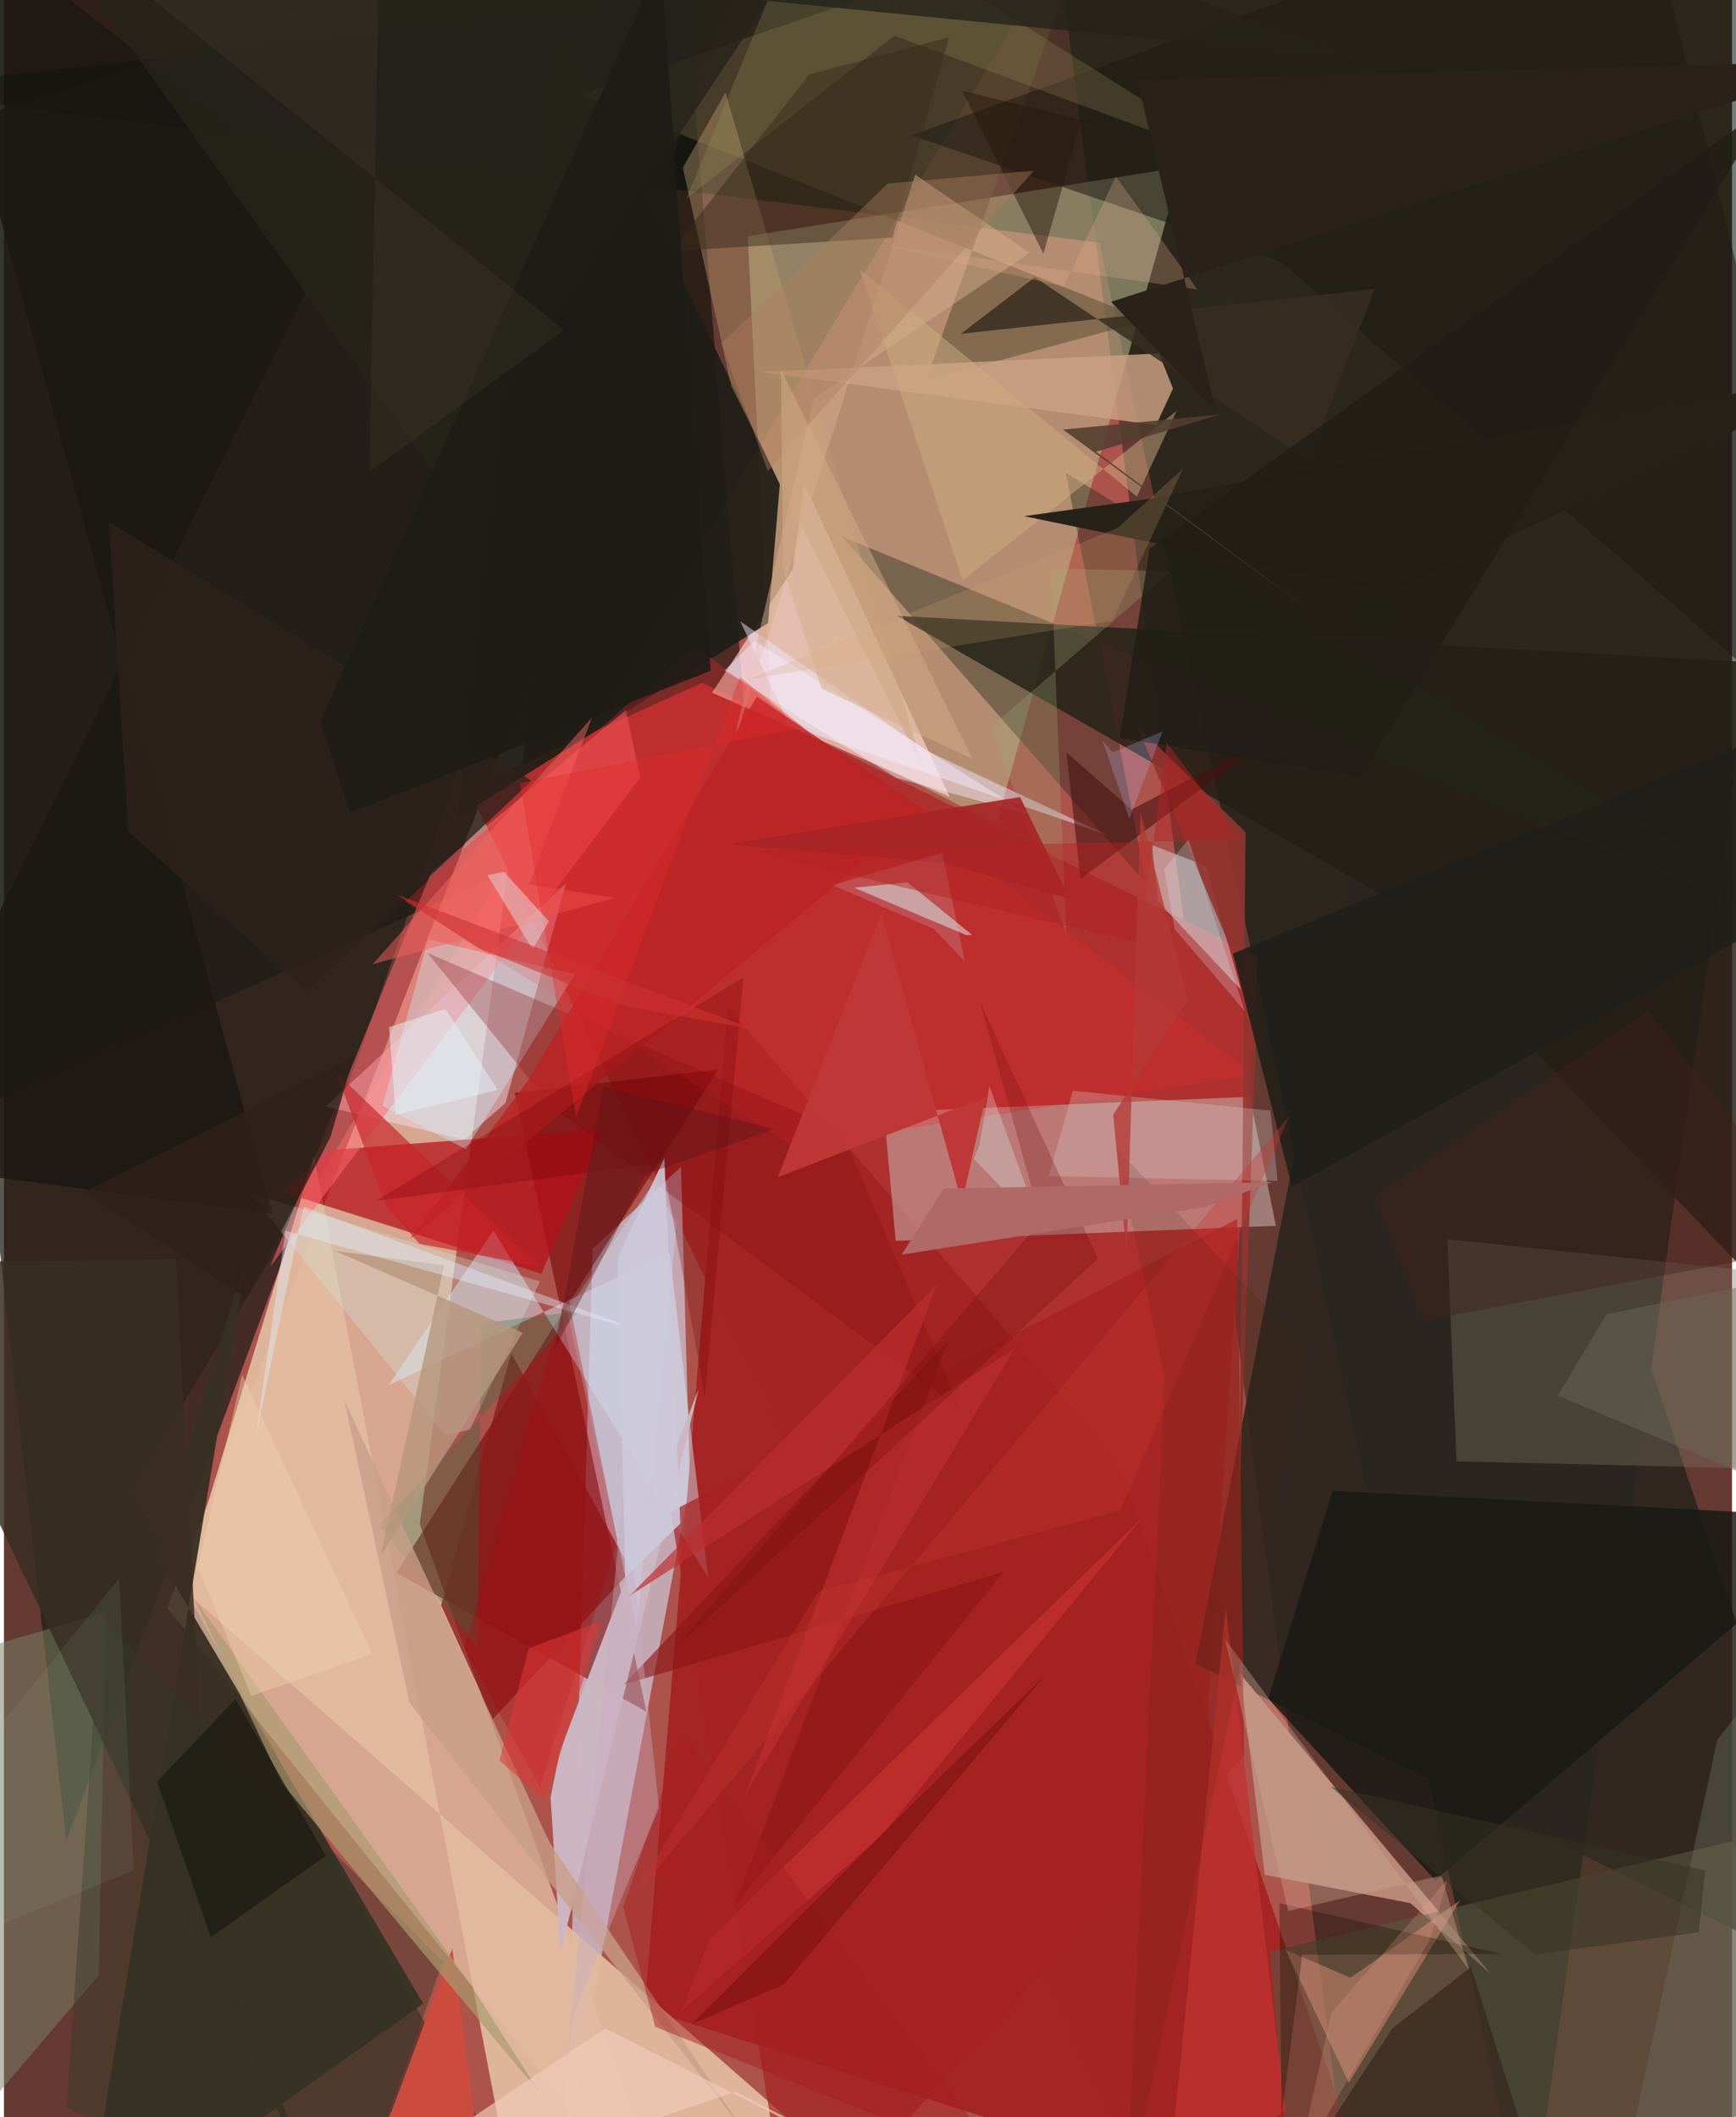 <svg xmlns="http://www.w3.org/2000/svg" width="228" height="278" viewBox="0 0 836 1024"><path fill="#653a32" d="M0 0h836v1024H0z"/><path fill="#d4615a" fill-opacity=".643" d="M649.613 1053.562L509.943-23.818 61.141 721.295l185.206 334.195z"/><path fill="#00160c" fill-opacity=".557" d="M737.476 1086L898-62-62 43.19l592.006 74.185z"/><path fill="#000804" fill-opacity=".537" d="M360.348 369.076L324.958-62H-12.74L-62 558.399z"/><path fill="#fef1d0" fill-opacity=".522" d="M78.941 777.651l178.76-459.39-56.536 418.898L327.274 1086z"/><path fill="#ae302f" d="M337.77 330.295L224.691 381.38 565.438 1086l41.212-623.365z"/><path fill="#bbbb90" fill-opacity=".553" d="M569.47 80.802l-209.64 33.464 11.215 228.717L480.042 398.6z"/><path fill="#ccc0d2" fill-opacity=".753" d="M284.78 603.97l-13.096 434.892L331.87 717.44l-4.365-153.067z"/><path fill="#201e17" fill-opacity=".741" d="M30.144 890.563l142.81-383.641L371.802-62-62 71.446z"/><path fill="#a42423" fill-opacity=".969" d="M669.578 1086l-130.08-378.949-189.336-219.934L309.87 971.64z"/><path fill="#29251e" fill-opacity=".875" d="M645.39 209.887l10.046 188.264-79.026 406.534L898 963.395z"/><path fill="#e1baa0" fill-opacity=".945" d="M250.21 1083.178l-100.192-523.99-64.013 208.997 305.073 266.841z"/><path fill="#c5aaa7" fill-opacity=".588" d="M431.405 600.168l183.907-7.295-12.54-62.406-177.064 7.404z"/><path fill="#241e16" fill-opacity=".835" d="M670.163 434.834L898 672.79V323.142L432.052 297.86z"/><path fill="#710001" fill-opacity=".549" d="M189.84 760.73l155.67-243.426-98.416 11.283 63.725 299.28z"/><path fill="#fedbd3" fill-opacity=".635" d="M457.571 385.484l-114.98-50.425 38.99-59.814 5.536-41.276z"/><path fill="#1f1e17" fill-opacity=".918" d="M369.636 301.379L219.73 395.224 265.42 2.946 375.347 234.28z"/><path fill="#b70f17" fill-opacity=".718" d="M259.918 616.096l30.348-70.02-132.608 10.15-22.88 20.325z"/><path fill="#383023" fill-opacity=".953" d="M37.916 1086l164.939-116.907L73.237 750.409l44.693-144.47z"/><path fill="#bc8b7c" fill-opacity=".957" d="M598.174 809.708l121.132 145.03-38.883-34.233-70.476-13.751z"/><path fill="#f1dbee" fill-opacity=".498" d="M271.933 427.223l-29.32 106.229-20.178 17.839-66.783-16.144z"/><path fill="#d8edff" fill-opacity=".451" d="M186.048 669.975l50.715-74.755 103.91 167.759-18.61-157.136z"/><path fill="#ccb6c2" fill-opacity=".984" d="M269.264 944.449l-4.833-75.16 4.662-22.75 66.984-174.766z"/><path fill="#ff686d" fill-opacity=".522" d="M300.858 343.444l-94.21 78.47-77.942 190.865 179.107-236.707z"/><path fill="#5e4f34" fill-opacity=".549" d="M446.047 183.972l79.098-222.647L279.31 45.84l273.793 109.1z"/><path fill="#7c7363" fill-opacity=".365" d="M702.688 706.8L898 711.443l-4.858-91.825-194.927-20.222z"/><path fill="#c9a083" fill-opacity=".824" d="M365.99 179.922l192.783-8.964 6.774 16.966-8.175 17.693z"/><path fill="#5b5641" fill-opacity=".612" d="M624.67 1086l-12.235-142.096 223.75-53.382L898 1005.97z"/><path fill="#788263" fill-opacity=".51" d="M-62 1081.896l30.887-278.55 80.465-23.675-3.532 175.78z"/><path fill="#dbd3d9" fill-opacity=".494" d="M558.121 435.77l40.313 42.933-16.95-59.903-26.046-10.082z"/><path fill="#191a14" fill-opacity=".839" d="M898 734.322L692.469 909.433l-80.868-87.94 31.2-100.442z"/><path fill="#222819" fill-opacity=".4" d="M552.674 427.498l-38.986-198.755L898 462.046 405.352 259.509z"/><path fill="#e82c2e" fill-opacity=".29" d="M381.532 554.254l-187.6-118.246L334 312.02l270.653 207.885z"/><path fill="#cc4d3f" fill-opacity=".996" d="M233.717 1069.492l-16.83-127.056-29.341 78.664-31.06 64.9z"/><path fill="#bd9b71" fill-opacity=".412" d="M328.437 81.14l20.619-36.421 95.341 326.554-92.518-184.46z"/><path fill="#de9178" fill-opacity=".471" d="M704.457 919.135l-53.817 88.282-30.628-64.326 31.453 13.489z"/><path fill="#c8f1fd" fill-opacity=".361" d="M183.175 534.835l40.357 21.024 52.637-84.674-71.004-16.81z"/><path fill="#d7d5d6" fill-opacity=".6" d="M468.34 452.18l-2.652.156-54.434-23.006 25.87-2.564z"/><path fill="#a42321" fill-opacity=".702" d="M599.944 849L380.9 1086l-58.323-354.8 274.052-141.666z"/><path fill="#ebe9fe" fill-opacity=".486" d="M533.122 403.621l-86.766-40.506-90.184-62.644 24.243 50.848z"/><path fill="#1f1a13" fill-opacity=".545" d="M791.25-62L898 371.32 617.496 126.391 439.027 65.448z"/><path fill="#392d21" fill-opacity=".847" d="M163.427 1086l-63.351-150.775-16.878-326.25L-62 610.745z"/><path fill="#d3e5d7" fill-opacity=".325" d="M225.42 691.403l-11.865 2.772-94.67-117.167 140.457 42.776z"/><path fill="#891b1a" fill-opacity=".765" d="M303.386 759.539l-57.97-105.086-33.92 122.058 25.007 54.928z"/><path fill="#93342f" fill-opacity=".906" d="M606.097 488.476l-8.385 234.774 2.92-320.785-52.68-51.643z"/><path fill="#840d14" fill-opacity=".29" d="M405.25 547.176l-200.407-86.33 59.844 73.94 198.085 147.076z"/><path fill="#a69f5f" fill-opacity=".224" d="M603.39 81.36L430.75 17.274l-100.656 78.81L391.127-52.28z"/><path fill="#d6ae8c" fill-opacity=".498" d="M440.82 84.463l-88.688 277.96 39.734-169.827 104.315-70.358z"/><path fill="#ceab81" fill-opacity=".502" d="M567.302 198.748L463.74 280.775l-49.777-150.474 134.085 109.878z"/><path fill="#1c7442" fill-opacity=".278" d="M278.316 634.071l-47.666 6.07-1.493 156.446-47.695-58.711z"/><path fill="#332419" fill-opacity=".647" d="M671.689 981.04l-60.86 92.74L752.277 1086l-42.6-134.6z"/><path fill="#1b1611" fill-opacity=".773" d="M164.604 103.338L-47.448-62l177.342 648.97L-62 561.869z"/><path fill="#26231a" fill-opacity=".808" d="M20.802-34.145L655.74 28.849 411.135-62 212.941 236.06z"/><path fill="#372e20" fill-opacity=".843" d="M462.91 161.432l200.223-21.667-31.936 82.949-132.471-88.602z"/><path fill="#48100f" fill-opacity=".58" d="M520.816 425.188l-6.82-61.237 31.544 27.6 67.567-35.384z"/><path fill="#d9d0cc" fill-opacity=".29" d="M517.106 527.53l95.55 9.62 3.52 34.018-110.738-2.334z"/><path fill="#382c19" fill-opacity=".486" d="M389.569 35.963l67.683-17.888-27.462 96.874-106.938 6.54z"/><path fill="#272219" fill-opacity=".992" d="M552.056 241.529L898 179.525 671.293 286.243l-177.83-36.588z"/><path fill="#1f1e19" fill-opacity=".871" d="M898 422.327l-46.065-66.202-257.402 105.068 28.56 112.8z"/><path fill="#c03231" fill-opacity=".761" d="M591.078 777.546l-27.697 277.657-44.072 29.537 100.637-63.956z"/><path fill="#bb2324" fill-opacity=".812" d="M253.295 522.99l110.949-186.034 81.492 55.071-249.253 207.178z"/><path fill="#333828" fill-opacity=".416" d="M46.63 782.26l-16.329 236.69L163.254 1086 212.3 948.918z"/><path fill="#aa9b6f" fill-opacity=".678" d="M134.507 862.508l-42.315-89.173 131.89 184.019 35.665 55.664z"/><path fill="#a0aa75" fill-opacity=".286" d="M513.923 451.652l-7.331-176.66 57.941 1.317-87.008 75.185z"/><path fill="#bf3737" fill-opacity=".988" d="M424.508 441.59L374.34 569.348l100.504-38.718-11.389 51.248z"/><path fill="#c7cfe4" fill-opacity=".498" d="M325.436 591.513l-19.35 195.923-33.735-153.412 41.717-61.613z"/><path fill="#c72329" fill-opacity=".651" d="M258.724 612.513l-57.714-10.942-16.047-18.159-24.154-64.478z"/><path fill="#8b1516" fill-opacity=".624" d="M299.886 814.762l156.78-166.046-103.389 273.388 130.157-161.816z"/><path fill="#1b1a12" fill-opacity=".698" d="M100.085 936.999l55.685-39.443-43.792-75.824-37.909 40.041z"/><path fill="#30221c" fill-opacity=".788" d="M60.083 402.078l86.44 77.452 108.753-101.877L50.76 252.436z"/><path fill="#faebff" fill-opacity=".451" d="M495.762 394.018l-132.6-84.004-14.606 14.25 83.154 51.984z"/><path fill="#a62425" fill-opacity=".898" d="M455.62 417.595l-104.955-9.261 140.88-22.84 24.105 49.374z"/><path fill="#720007" fill-opacity=".275" d="M179.97 580.874l177.802-108.16-18.715 202.496-20.385-112.9z"/><path fill="#c89f88" fill-opacity=".776" d="M263.895 891.03l94.414 140.095-162.13-207.603-31.494-146.319z"/><path fill="#be2e2f" fill-opacity=".671" d="M302.34 772.067L488.947 652.31 358.843 867.46l92.492-246.145z"/><path fill="#e73c43" fill-opacity=".369" d="M424.686 887.532l126.49-153.993-209.597 204.102-13.914 35.08z"/><path fill="#b7967c" fill-opacity=".788" d="M182.277 752.388l68.7-107.748-90.777-39.565 52.76 6.877z"/><path fill="#ab050f" fill-opacity=".314" d="M272.564 625.324l-49.951 171.897 36.602 67.214 37.604-119.103z"/><path fill="#e3ac8a" fill-opacity=".275" d="M512.679 138.59l-92.217-20.978 156.836 22.361-39.382-54.593z"/><path fill="#6d6f5d" fill-opacity=".408" d="M864.43 1086l-78.748-44.533 43.169-200.005 18.482-23.311z"/><path fill="#f0ccb8" fill-opacity=".678" d="M290.822 981.12L134.24 1086l219.75-74.333L497.953 1086z"/><path fill="#211e16" fill-opacity=".824" d="M539.782 356.984l116.623 18.868L853.881 50.665 554.24 265.405z"/><path fill="#690a07" fill-opacity=".247" d="M501.618 590.62l-29.332-105.873 56.939 124.031-205.508 189.408z"/><path fill="#160d00" fill-opacity=".322" d="M618.109 1023.586l9.97-78.19 96.493-.349L617 920.508z"/><path fill="#e2eeff" fill-opacity=".408" d="M136.22 595.245l-14.787 101.648L144.956 583.6l164.229 60.62z"/><path fill="#cda794" fill-opacity=".376" d="M590.718 792.79l117.96 159.9-13.18-45.576-74.236 17.143z"/><path fill="#f6625e" fill-opacity=".482" d="M253.978 427.792l41.455 6.466-117.058 32.117 106.13-119.407z"/><path fill="#a81d21" fill-opacity=".486" d="M485.71 1048.755l-157.52-211.12-28.616 84.853 15.495 57.832z"/><path fill="#dcfffb" fill-opacity=".267" d="M469.27 560.571l2.646-6.727 4.803-28.505 25.258 69.326z"/><path fill="#d0a86f" fill-opacity=".212" d="M538.772 255.366l31.681-28.798-34.085 73.64-176.135 28.346z"/><path fill="#caacc0" fill-opacity=".404" d="M272.31 996.394l27.783-279.272 16.79 157.255-40.6 98.016z"/><path fill="#e5f0f6" fill-opacity=".514" d="M186.314 496.785l27.254-8.834 25.317 39.18-49.42 12.078z"/><path fill="#e5282b" fill-opacity=".38" d="M276.751 540.531l79.227-213.01 30.97 24.376-137.344 26.822z"/><path fill="#44201e" fill-opacity=".416" d="M795.277 488.93l87.064 112.93-196.117 36.995-23.295-60.146z"/><path fill="#defaff" fill-opacity=".22" d="M600.274 489.06l-27.235-83.123-11.761 14.508 5.011 28.806z"/><path fill="#e4cbcd" fill-opacity=".545" d="M255.734 459.157l7.911-13.532-21.746-23.941-8.004 1.594z"/><path fill="#25180a" fill-opacity=".455" d="M463.573 43.857l39.283 78.891 18.058-63.568 5.438.128z"/><path fill="#cdcadc" fill-opacity=".882" d="M319.476 560.126l7.74 176.783-26.682 25.95-3.63-154.74z"/><path fill="#543f2f" fill-opacity=".882" d="M528.361 218.513l101.698 75.43-117.714-86.169 75.912-7.287z"/><path fill="#e23738" fill-opacity=".533" d="M289.142 784.103l-27.153 86.88-22.317-19.472 14.261-54.346z"/><path fill="#1d1c15" fill-opacity=".882" d="M153.217 348.815L317.74-19.132l24.141 343.561-174.516 68.658z"/><path fill="#312119" fill-opacity=".812" d="M38.587 576.536l78.697 51.365 40.723-78.03 11.13-38.672z"/><path fill="#b08061" fill-opacity=".396" d="M427.593 88.766l70.65-6.238L369.508 227.84l-22.296-61.798z"/><path fill="#625445" fill-opacity=".157" d="M47.869-19.555L182.325-62l-5.549 290.163 94.21-68.493z"/><path fill="#2a2218" d="M535.618 145.961L898 29.386 548.26 38.74l38.01 160.43z"/><path fill="#6b6a59" fill-opacity=".435" d="M751.751 675.01L898 736.69l-16.445-122.756-106.25 21.698z"/><path fill="#c53533" fill-opacity=".345" d="M540.237 730.465l81.669-190.854L301.9 920.874l92.017-151.139z"/><path fill="#9bc0aa" fill-opacity=".102" d="M55.78 763.243l7.007 141.394L-62 955.332l60.525-121.155z"/><path fill="#551718" fill-opacity=".376" d="M266.443 652.687l23.497-127.004 82.963 20.38-62.109 21.718z"/><path fill="#efa791" fill-opacity=".22" d="M689.836 938.015l-64.49 110.435 16.932-75.089 56.326-64.728z"/><path fill="#c1f3fc" fill-opacity=".169" d="M453.866 412.385l10.911 52.565-14.898-15.663-48.996-21.154z"/><path fill="#eed6af" fill-opacity=".4" d="M178.149 799.947l-62.931-135.103-21.445 92.976 25.881 62.43z"/><path fill="#481f07" fill-opacity=".137" d="M542.668 1067.41l18.812-400.835-23.413-111.441 92.484 98.148z"/><path fill="#b22324" fill-opacity=".471" d="M359.212 411.3l190.23 44.947 13.108-97.035 35.288 46.917z"/><path fill="#b43a37" fill-opacity=".776" d="M549.824 392.89l-6.743 213.18-6.462-66.873 36.114-55.424z"/><path fill="#d3ad88" fill-opacity=".494" d="M375.883 178.603l92.684 188.524-73.044-34.052-18.638-58.284z"/><path fill="#6f0c0d" fill-opacity=".443" d="M439.647 872.234L332.552 979.09l44.864-19.396 126.856-150.01z"/><path fill="#af6967" d="M580.866 583.793l32.643-12.02-158.844 3.107-20.408 31.956z"/><path fill="#363323" fill-opacity=".502" d="M819.905 934.543l3.089-29.856-181.22-40.517 99.012 81.165z"/><path fill="#b3c7ff" fill-opacity=".235" d="M531.389 358.134l13.04 37.733 16.143-42.155-24.1 10.192z"/><path fill="#ce3333" fill-opacity=".584" d="M190.138 432.785l39.133 25.662 69.722 27.767 63.885 11.71z"/></svg>